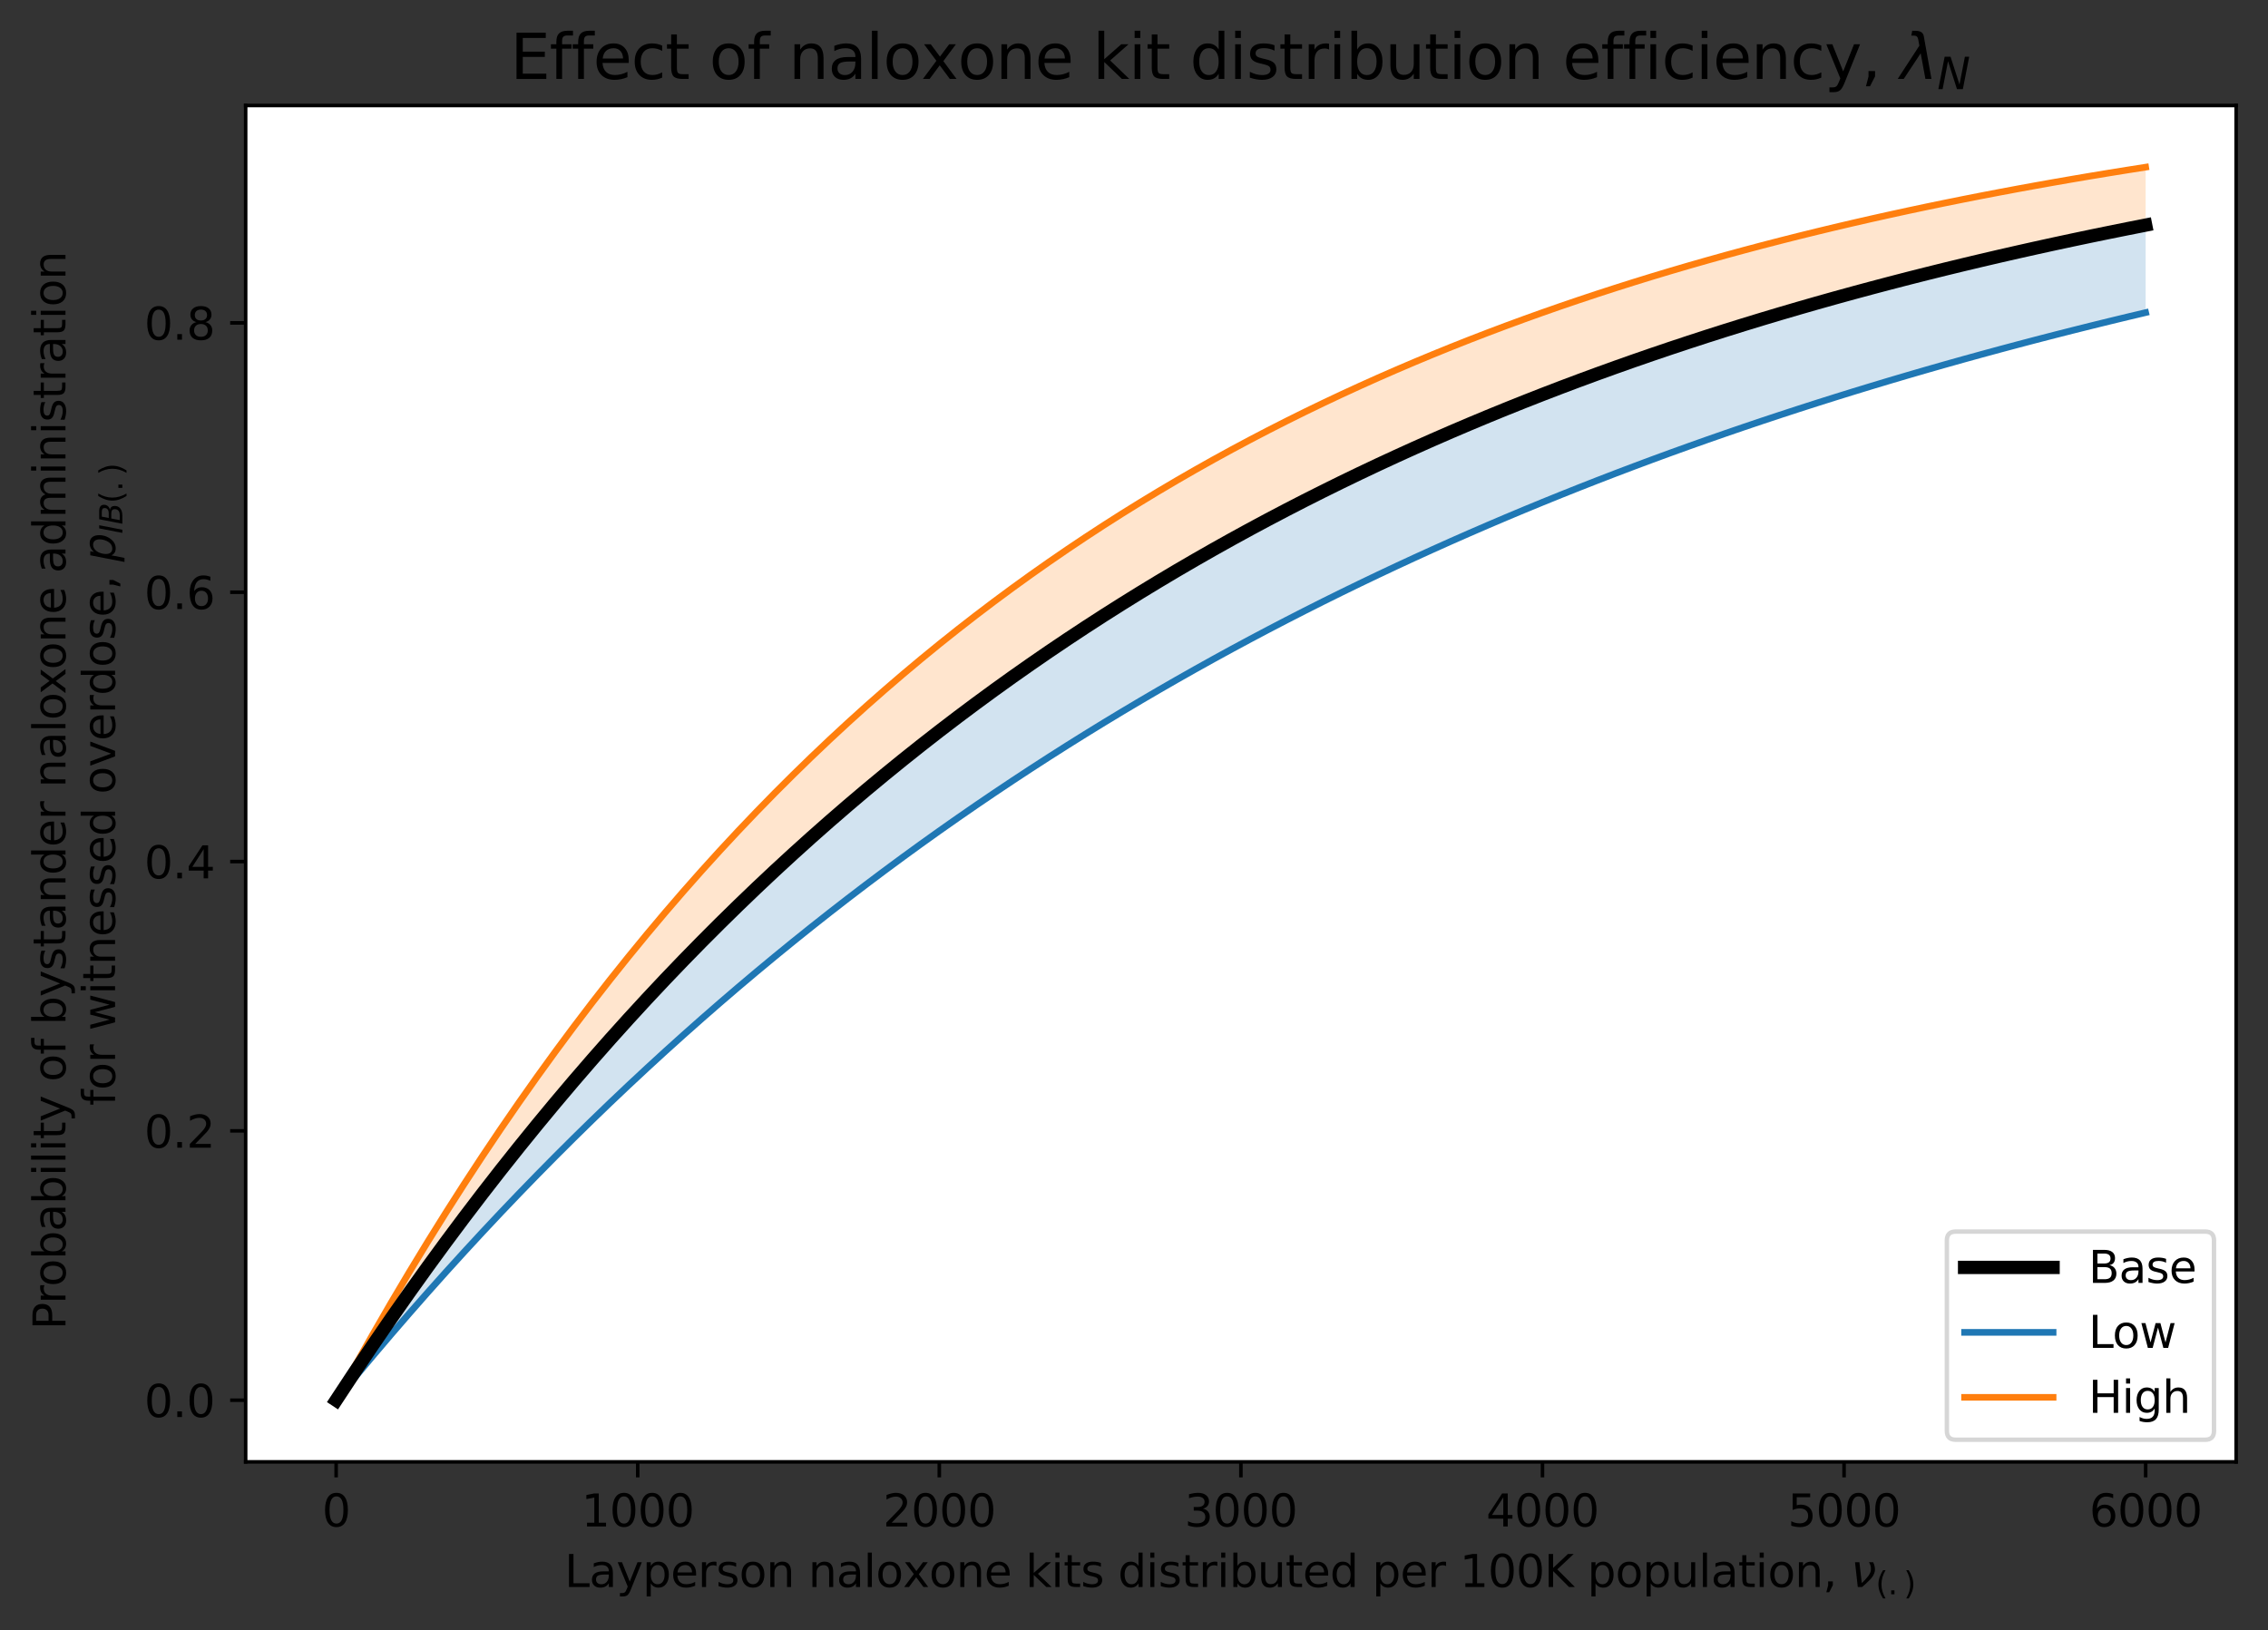 <?xml version="1.0" encoding="utf-8" standalone="no"?>
<!DOCTYPE svg PUBLIC "-//W3C//DTD SVG 1.1//EN"
  "http://www.w3.org/Graphics/SVG/1.1/DTD/svg11.dtd">
<svg height="368.4pt" version="1.1" viewBox="0 0 512.4 368.4" width="512.4pt" xmlns="http://www.w3.org/2000/svg" xmlns:xlink="http://www.w3.org/1999/xlink">
 <rect x="0" y="0" width="512.4" height="368.4" fill="#333333" stroke="none"/>
 <defs>
  <style type="text/css">*{stroke-linecap:butt;stroke-linejoin:round;}</style>
 </defs>
 <g id="figure_1">
  <g id="patch_1">
   <path d="M 0 368.4 
L 512.4 368.4 
L 512.4 0 
L 0 0 
z
" style="fill:none;"/>
  </g>
  <g id="axes_1">
   <g id="patch_2">
    <path d="M 55.501 330.321 
L 505.2 330.321 
L 505.2 23.84 
L 55.501 23.84 
z
" style="fill:#ffffff;"/>
   </g>
   <g id="PolyCollection_1">
    <path clip-path="url(#p925c23ff14)" d="M 75.942 316.39 
L 75.942 316.39 
L 80.072 310.122 
L 84.201 303.984 
L 88.33 297.971 
L 92.46 292.083 
L 96.589 286.315 
L 100.719 280.667 
L 104.848 275.135 
L 108.978 269.717 
L 113.107 264.41 
L 117.237 259.213 
L 121.366 254.123 
L 125.496 249.137 
L 129.625 244.255 
L 133.755 239.473 
L 137.884 234.789 
L 142.013 230.202 
L 146.143 225.709 
L 150.272 221.309 
L 154.402 217 
L 158.531 212.779 
L 162.661 208.645 
L 166.79 204.597 
L 170.92 200.632 
L 175.049 196.748 
L 179.179 192.945 
L 183.308 189.22 
L 187.438 185.571 
L 191.567 181.998 
L 195.696 178.498 
L 199.826 175.071 
L 203.955 171.714 
L 208.085 168.426 
L 212.214 165.206 
L 216.344 162.052 
L 220.473 158.963 
L 224.603 155.938 
L 228.732 152.975 
L 232.862 150.073 
L 236.991 147.231 
L 241.121 144.448 
L 245.25 141.722 
L 249.379 139.052 
L 253.509 136.437 
L 257.638 133.876 
L 261.768 131.367 
L 265.897 128.91 
L 270.027 126.504 
L 274.156 124.148 
L 278.286 121.84 
L 282.415 119.579 
L 286.545 117.365 
L 290.674 115.197 
L 294.803 113.073 
L 298.933 110.994 
L 303.062 108.957 
L 307.192 106.961 
L 311.321 105.007 
L 315.451 103.094 
L 319.58 101.219 
L 323.71 99.384 
L 327.839 97.586 
L 331.969 95.825 
L 336.098 94.1 
L 340.228 92.411 
L 344.357 90.757 
L 348.486 89.137 
L 352.616 87.55 
L 356.745 85.996 
L 360.875 84.474 
L 365.004 82.983 
L 369.134 81.523 
L 373.263 80.093 
L 377.393 78.692 
L 381.522 77.321 
L 385.652 75.977 
L 389.781 74.661 
L 393.911 73.373 
L 398.04 72.111 
L 402.169 70.875 
L 406.299 69.664 
L 410.428 68.478 
L 414.558 67.317 
L 418.687 66.18 
L 422.817 65.066 
L 426.946 63.975 
L 431.076 62.906 
L 435.205 61.86 
L 439.335 60.835 
L 443.464 59.831 
L 447.594 58.848 
L 451.723 57.885 
L 455.852 56.942 
L 459.982 56.018 
L 464.111 55.113 
L 468.241 54.228 
L 472.37 53.36 
L 476.5 52.51 
L 480.629 51.678 
L 484.759 50.862 
L 484.759 70.63 
L 484.759 70.63 
L 480.629 71.613 
L 476.5 72.612 
L 472.37 73.628 
L 468.241 74.661 
L 464.111 75.712 
L 459.982 76.78 
L 455.852 77.866 
L 451.723 78.97 
L 447.594 80.093 
L 443.464 81.234 
L 439.335 82.395 
L 435.205 83.575 
L 431.076 84.776 
L 426.946 85.996 
L 422.817 87.237 
L 418.687 88.498 
L 414.558 89.781 
L 410.428 91.085 
L 406.299 92.411 
L 402.169 93.76 
L 398.04 95.131 
L 393.911 96.525 
L 389.781 97.942 
L 385.652 99.384 
L 381.522 100.849 
L 377.393 102.339 
L 373.263 103.854 
L 369.134 105.395 
L 365.004 106.961 
L 360.875 108.554 
L 356.745 110.174 
L 352.616 111.82 
L 348.486 113.495 
L 344.357 115.197 
L 340.228 116.928 
L 336.098 118.688 
L 331.969 120.478 
L 327.839 122.298 
L 323.71 124.148 
L 319.58 126.029 
L 315.451 127.942 
L 311.321 129.887 
L 307.192 131.865 
L 303.062 133.876 
L 298.933 135.92 
L 294.803 137.999 
L 290.674 140.113 
L 286.545 142.262 
L 282.415 144.448 
L 278.286 146.67 
L 274.156 148.93 
L 270.027 151.227 
L 265.897 153.563 
L 261.768 155.938 
L 257.638 158.353 
L 253.509 160.809 
L 249.379 163.306 
L 245.25 165.844 
L 241.121 168.426 
L 236.991 171.051 
L 232.862 173.72 
L 228.732 176.433 
L 224.603 179.192 
L 220.473 181.998 
L 216.344 184.851 
L 212.214 187.751 
L 208.085 190.7 
L 203.955 193.699 
L 199.826 196.748 
L 195.696 199.849 
L 191.567 203.001 
L 187.438 206.206 
L 183.308 209.465 
L 179.179 212.779 
L 175.049 216.149 
L 170.92 219.575 
L 166.79 223.058 
L 162.661 226.6 
L 158.531 230.202 
L 154.402 233.864 
L 150.272 237.587 
L 146.143 241.373 
L 142.013 245.223 
L 137.884 249.137 
L 133.755 253.117 
L 129.625 257.164 
L 125.496 261.279 
L 121.366 265.463 
L 117.237 269.717 
L 113.107 274.042 
L 108.978 278.44 
L 104.848 282.912 
L 100.719 287.459 
L 96.589 292.083 
L 92.46 296.784 
L 88.33 301.564 
L 84.201 306.424 
L 80.072 311.366 
L 75.942 316.39 
z
" style="fill:#1f77b4;fill-opacity:0.2;"/>
   </g>
   <g id="PolyCollection_2">
    <path clip-path="url(#p925c23ff14)" d="M 75.942 316.39 
L 75.942 316.39 
L 80.072 310.122 
L 84.201 303.984 
L 88.33 297.971 
L 92.46 292.083 
L 96.589 286.315 
L 100.719 280.667 
L 104.848 275.135 
L 108.978 269.717 
L 113.107 264.41 
L 117.237 259.213 
L 121.366 254.123 
L 125.496 249.137 
L 129.625 244.255 
L 133.755 239.473 
L 137.884 234.789 
L 142.013 230.202 
L 146.143 225.709 
L 150.272 221.309 
L 154.402 217 
L 158.531 212.779 
L 162.661 208.645 
L 166.79 204.597 
L 170.92 200.632 
L 175.049 196.748 
L 179.179 192.945 
L 183.308 189.22 
L 187.438 185.571 
L 191.567 181.998 
L 195.696 178.498 
L 199.826 175.071 
L 203.955 171.714 
L 208.085 168.426 
L 212.214 165.206 
L 216.344 162.052 
L 220.473 158.963 
L 224.603 155.938 
L 228.732 152.975 
L 232.862 150.073 
L 236.991 147.231 
L 241.121 144.448 
L 245.25 141.722 
L 249.379 139.052 
L 253.509 136.437 
L 257.638 133.876 
L 261.768 131.367 
L 265.897 128.91 
L 270.027 126.504 
L 274.156 124.148 
L 278.286 121.84 
L 282.415 119.579 
L 286.545 117.365 
L 290.674 115.197 
L 294.803 113.073 
L 298.933 110.994 
L 303.062 108.957 
L 307.192 106.961 
L 311.321 105.007 
L 315.451 103.094 
L 319.58 101.219 
L 323.71 99.384 
L 327.839 97.586 
L 331.969 95.825 
L 336.098 94.1 
L 340.228 92.411 
L 344.357 90.757 
L 348.486 89.137 
L 352.616 87.55 
L 356.745 85.996 
L 360.875 84.474 
L 365.004 82.983 
L 369.134 81.523 
L 373.263 80.093 
L 377.393 78.692 
L 381.522 77.321 
L 385.652 75.977 
L 389.781 74.661 
L 393.911 73.373 
L 398.04 72.111 
L 402.169 70.875 
L 406.299 69.664 
L 410.428 68.478 
L 414.558 67.317 
L 418.687 66.18 
L 422.817 65.066 
L 426.946 63.975 
L 431.076 62.906 
L 435.205 61.86 
L 439.335 60.835 
L 443.464 59.831 
L 447.594 58.848 
L 451.723 57.885 
L 455.852 56.942 
L 459.982 56.018 
L 464.111 55.113 
L 468.241 54.228 
L 472.37 53.36 
L 476.5 52.51 
L 480.629 51.678 
L 484.759 50.862 
L 484.759 37.771 
L 484.759 37.771 
L 480.629 38.42 
L 476.5 39.086 
L 472.37 39.768 
L 468.241 40.468 
L 464.111 41.185 
L 459.982 41.921 
L 455.852 42.675 
L 451.723 43.448 
L 447.594 44.241 
L 443.464 45.054 
L 439.335 45.887 
L 435.205 46.742 
L 431.076 47.618 
L 426.946 48.516 
L 422.817 49.437 
L 418.687 50.381 
L 414.558 51.349 
L 410.428 52.342 
L 406.299 53.36 
L 402.169 54.403 
L 398.04 55.473 
L 393.911 56.57 
L 389.781 57.695 
L 385.652 58.848 
L 381.522 60.03 
L 377.393 61.242 
L 373.263 62.485 
L 369.134 63.759 
L 365.004 65.066 
L 360.875 66.405 
L 356.745 67.779 
L 352.616 69.187 
L 348.486 70.63 
L 344.357 72.111 
L 340.228 73.628 
L 336.098 75.184 
L 331.969 76.78 
L 327.839 78.416 
L 323.71 80.093 
L 319.58 81.812 
L 315.451 83.575 
L 311.321 85.383 
L 307.192 87.237 
L 303.062 89.137 
L 298.933 91.085 
L 294.803 93.083 
L 290.674 95.131 
L 286.545 97.231 
L 282.415 99.384 
L 278.286 101.591 
L 274.156 103.854 
L 270.027 106.175 
L 265.897 108.554 
L 261.768 110.994 
L 257.638 113.495 
L 253.509 116.059 
L 249.379 118.688 
L 245.25 121.384 
L 241.121 124.148 
L 236.991 126.982 
L 232.862 129.887 
L 228.732 132.866 
L 224.603 135.92 
L 220.473 139.052 
L 216.344 142.262 
L 212.214 145.554 
L 208.085 148.93 
L 203.955 152.39 
L 199.826 155.938 
L 195.696 159.576 
L 191.567 163.306 
L 187.438 167.13 
L 183.308 171.051 
L 179.179 175.071 
L 175.049 179.192 
L 170.92 183.418 
L 166.79 187.751 
L 162.661 192.193 
L 158.531 196.748 
L 154.402 201.418 
L 150.272 206.206 
L 146.143 211.115 
L 142.013 216.149 
L 137.884 221.309 
L 133.755 226.6 
L 129.625 232.025 
L 125.496 237.587 
L 121.366 243.29 
L 117.237 249.137 
L 113.107 255.132 
L 108.978 261.279 
L 104.848 267.581 
L 100.719 274.042 
L 96.589 280.667 
L 92.46 287.459 
L 88.33 294.423 
L 84.201 301.564 
L 80.072 308.884 
L 75.942 316.39 
z
" style="fill:#ff7f0e;fill-opacity:0.2;"/>
   </g>
   <g id="matplotlib.axis_1">
    <g id="xtick_1">
     <g id="line2d_1">
      <defs>
       <path d="M 0 0 
L 0 3.5 
" id="m57f229f96b" style="stroke:#000000;stroke-width:0.8;"/>
      </defs>
      <g>
       <use style="stroke:#000000;stroke-width:0.8;" x="75.942" xlink:href="#m57f229f96b" y="330.321"/>
      </g>
     </g>
     <g id="text_1">
      <!-- 0 -->
      <g transform="translate(72.761 344.92)scale(0.1 -0.1)">
       <defs>
        <path d="M 2034 4250 
Q 1547 4250 1301 3770 
Q 1056 3291 1056 2328 
Q 1056 1369 1301 889 
Q 1547 409 2034 409 
Q 2525 409 2770 889 
Q 3016 1369 3016 2328 
Q 3016 3291 2770 3770 
Q 2525 4250 2034 4250 
z
M 2034 4750 
Q 2819 4750 3233 4129 
Q 3647 3509 3647 2328 
Q 3647 1150 3233 529 
Q 2819 -91 2034 -91 
Q 1250 -91 836 529 
Q 422 1150 422 2328 
Q 422 3509 836 4129 
Q 1250 4750 2034 4750 
z
" id="DejaVuSans-30" transform="scale(0.016)"/>
       </defs>
       <use xlink:href="#DejaVuSans-30"/>
      </g>
     </g>
    </g>
    <g id="xtick_2">
     <g id="line2d_2">
      <g>
       <use style="stroke:#000000;stroke-width:0.8;" x="144.078" xlink:href="#m57f229f96b" y="330.321"/>
      </g>
     </g>
     <g id="text_2">
      <!-- 1000 -->
      <g transform="translate(131.353 344.92)scale(0.1 -0.1)">
       <defs>
        <path d="M 794 531 
L 1825 531 
L 1825 4091 
L 703 3866 
L 703 4441 
L 1819 4666 
L 2450 4666 
L 2450 531 
L 3481 531 
L 3481 0 
L 794 0 
L 794 531 
z
" id="DejaVuSans-31" transform="scale(0.016)"/>
       </defs>
       <use xlink:href="#DejaVuSans-31"/>
       <use x="63.623" xlink:href="#DejaVuSans-30"/>
       <use x="127.246" xlink:href="#DejaVuSans-30"/>
       <use x="190.869" xlink:href="#DejaVuSans-30"/>
      </g>
     </g>
    </g>
    <g id="xtick_3">
     <g id="line2d_3">
      <g>
       <use style="stroke:#000000;stroke-width:0.8;" x="212.214" xlink:href="#m57f229f96b" y="330.321"/>
      </g>
     </g>
     <g id="text_3">
      <!-- 2000 -->
      <g transform="translate(199.489 344.92)scale(0.1 -0.1)">
       <defs>
        <path d="M 1228 531 
L 3431 531 
L 3431 0 
L 469 0 
L 469 531 
Q 828 903 1448 1529 
Q 2069 2156 2228 2338 
Q 2531 2678 2651 2914 
Q 2772 3150 2772 3378 
Q 2772 3750 2511 3984 
Q 2250 4219 1831 4219 
Q 1534 4219 1204 4116 
Q 875 4013 500 3803 
L 500 4441 
Q 881 4594 1212 4672 
Q 1544 4750 1819 4750 
Q 2544 4750 2975 4387 
Q 3406 4025 3406 3419 
Q 3406 3131 3298 2873 
Q 3191 2616 2906 2266 
Q 2828 2175 2409 1742 
Q 1991 1309 1228 531 
z
" id="DejaVuSans-32" transform="scale(0.016)"/>
       </defs>
       <use xlink:href="#DejaVuSans-32"/>
       <use x="63.623" xlink:href="#DejaVuSans-30"/>
       <use x="127.246" xlink:href="#DejaVuSans-30"/>
       <use x="190.869" xlink:href="#DejaVuSans-30"/>
      </g>
     </g>
    </g>
    <g id="xtick_4">
     <g id="line2d_4">
      <g>
       <use style="stroke:#000000;stroke-width:0.8;" x="280.35" xlink:href="#m57f229f96b" y="330.321"/>
      </g>
     </g>
     <g id="text_4">
      <!-- 3000 -->
      <g transform="translate(267.625 344.92)scale(0.1 -0.1)">
       <defs>
        <path d="M 2597 2516 
Q 3050 2419 3304 2112 
Q 3559 1806 3559 1356 
Q 3559 666 3084 287 
Q 2609 -91 1734 -91 
Q 1441 -91 1130 -33 
Q 819 25 488 141 
L 488 750 
Q 750 597 1062 519 
Q 1375 441 1716 441 
Q 2309 441 2620 675 
Q 2931 909 2931 1356 
Q 2931 1769 2642 2001 
Q 2353 2234 1838 2234 
L 1294 2234 
L 1294 2753 
L 1863 2753 
Q 2328 2753 2575 2939 
Q 2822 3125 2822 3475 
Q 2822 3834 2567 4026 
Q 2313 4219 1838 4219 
Q 1578 4219 1281 4162 
Q 984 4106 628 3988 
L 628 4550 
Q 988 4650 1302 4700 
Q 1616 4750 1894 4750 
Q 2613 4750 3031 4423 
Q 3450 4097 3450 3541 
Q 3450 3153 3228 2886 
Q 3006 2619 2597 2516 
z
" id="DejaVuSans-33" transform="scale(0.016)"/>
       </defs>
       <use xlink:href="#DejaVuSans-33"/>
       <use x="63.623" xlink:href="#DejaVuSans-30"/>
       <use x="127.246" xlink:href="#DejaVuSans-30"/>
       <use x="190.869" xlink:href="#DejaVuSans-30"/>
      </g>
     </g>
    </g>
    <g id="xtick_5">
     <g id="line2d_5">
      <g>
       <use style="stroke:#000000;stroke-width:0.8;" x="348.486" xlink:href="#m57f229f96b" y="330.321"/>
      </g>
     </g>
     <g id="text_5">
      <!-- 4000 -->
      <g transform="translate(335.761 344.92)scale(0.1 -0.1)">
       <defs>
        <path d="M 2419 4116 
L 825 1625 
L 2419 1625 
L 2419 4116 
z
M 2253 4666 
L 3047 4666 
L 3047 1625 
L 3713 1625 
L 3713 1100 
L 3047 1100 
L 3047 0 
L 2419 0 
L 2419 1100 
L 313 1100 
L 313 1709 
L 2253 4666 
z
" id="DejaVuSans-34" transform="scale(0.016)"/>
       </defs>
       <use xlink:href="#DejaVuSans-34"/>
       <use x="63.623" xlink:href="#DejaVuSans-30"/>
       <use x="127.246" xlink:href="#DejaVuSans-30"/>
       <use x="190.869" xlink:href="#DejaVuSans-30"/>
      </g>
     </g>
    </g>
    <g id="xtick_6">
     <g id="line2d_6">
      <g>
       <use style="stroke:#000000;stroke-width:0.8;" x="416.623" xlink:href="#m57f229f96b" y="330.321"/>
      </g>
     </g>
     <g id="text_6">
      <!-- 5000 -->
      <g transform="translate(403.898 344.92)scale(0.1 -0.1)">
       <defs>
        <path d="M 691 4666 
L 3169 4666 
L 3169 4134 
L 1269 4134 
L 1269 2991 
Q 1406 3038 1543 3061 
Q 1681 3084 1819 3084 
Q 2600 3084 3056 2656 
Q 3513 2228 3513 1497 
Q 3513 744 3044 326 
Q 2575 -91 1722 -91 
Q 1428 -91 1123 -41 
Q 819 9 494 109 
L 494 744 
Q 775 591 1075 516 
Q 1375 441 1709 441 
Q 2250 441 2565 725 
Q 2881 1009 2881 1497 
Q 2881 1984 2565 2268 
Q 2250 2553 1709 2553 
Q 1456 2553 1204 2497 
Q 953 2441 691 2322 
L 691 4666 
z
" id="DejaVuSans-35" transform="scale(0.016)"/>
       </defs>
       <use xlink:href="#DejaVuSans-35"/>
       <use x="63.623" xlink:href="#DejaVuSans-30"/>
       <use x="127.246" xlink:href="#DejaVuSans-30"/>
       <use x="190.869" xlink:href="#DejaVuSans-30"/>
      </g>
     </g>
    </g>
    <g id="xtick_7">
     <g id="line2d_7">
      <g>
       <use style="stroke:#000000;stroke-width:0.8;" x="484.759" xlink:href="#m57f229f96b" y="330.321"/>
      </g>
     </g>
     <g id="text_7">
      <!-- 6000 -->
      <g transform="translate(472.034 344.92)scale(0.1 -0.1)">
       <defs>
        <path d="M 2113 2584 
Q 1688 2584 1439 2293 
Q 1191 2003 1191 1497 
Q 1191 994 1439 701 
Q 1688 409 2113 409 
Q 2538 409 2786 701 
Q 3034 994 3034 1497 
Q 3034 2003 2786 2293 
Q 2538 2584 2113 2584 
z
M 3366 4563 
L 3366 3988 
Q 3128 4100 2886 4159 
Q 2644 4219 2406 4219 
Q 1781 4219 1451 3797 
Q 1122 3375 1075 2522 
Q 1259 2794 1537 2939 
Q 1816 3084 2150 3084 
Q 2853 3084 3261 2657 
Q 3669 2231 3669 1497 
Q 3669 778 3244 343 
Q 2819 -91 2113 -91 
Q 1303 -91 875 529 
Q 447 1150 447 2328 
Q 447 3434 972 4092 
Q 1497 4750 2381 4750 
Q 2619 4750 2861 4703 
Q 3103 4656 3366 4563 
z
" id="DejaVuSans-36" transform="scale(0.016)"/>
       </defs>
       <use xlink:href="#DejaVuSans-36"/>
       <use x="63.623" xlink:href="#DejaVuSans-30"/>
       <use x="127.246" xlink:href="#DejaVuSans-30"/>
       <use x="190.869" xlink:href="#DejaVuSans-30"/>
      </g>
     </g>
    </g>
    <g id="text_8">
     <!-- Layperson naloxone kits distributed per 100K population, $\nu_{(.)}$ -->
     <g transform="translate(127.55 358.6)scale(0.1 -0.1)">
      <defs>
       <path d="M 628 4666 
L 1259 4666 
L 1259 531 
L 3531 531 
L 3531 0 
L 628 0 
L 628 4666 
z
" id="DejaVuSans-4c" transform="scale(0.016)"/>
       <path d="M 2194 1759 
Q 1497 1759 1228 1600 
Q 959 1441 959 1056 
Q 959 750 1161 570 
Q 1363 391 1709 391 
Q 2188 391 2477 730 
Q 2766 1069 2766 1631 
L 2766 1759 
L 2194 1759 
z
M 3341 1997 
L 3341 0 
L 2766 0 
L 2766 531 
Q 2569 213 2275 61 
Q 1981 -91 1556 -91 
Q 1019 -91 701 211 
Q 384 513 384 1019 
Q 384 1609 779 1909 
Q 1175 2209 1959 2209 
L 2766 2209 
L 2766 2266 
Q 2766 2663 2505 2880 
Q 2244 3097 1772 3097 
Q 1472 3097 1187 3025 
Q 903 2953 641 2809 
L 641 3341 
Q 956 3463 1253 3523 
Q 1550 3584 1831 3584 
Q 2591 3584 2966 3190 
Q 3341 2797 3341 1997 
z
" id="DejaVuSans-61" transform="scale(0.016)"/>
       <path d="M 2059 -325 
Q 1816 -950 1584 -1140 
Q 1353 -1331 966 -1331 
L 506 -1331 
L 506 -850 
L 844 -850 
Q 1081 -850 1212 -737 
Q 1344 -625 1503 -206 
L 1606 56 
L 191 3500 
L 800 3500 
L 1894 763 
L 2988 3500 
L 3597 3500 
L 2059 -325 
z
" id="DejaVuSans-79" transform="scale(0.016)"/>
       <path d="M 1159 525 
L 1159 -1331 
L 581 -1331 
L 581 3500 
L 1159 3500 
L 1159 2969 
Q 1341 3281 1617 3432 
Q 1894 3584 2278 3584 
Q 2916 3584 3314 3078 
Q 3713 2572 3713 1747 
Q 3713 922 3314 415 
Q 2916 -91 2278 -91 
Q 1894 -91 1617 61 
Q 1341 213 1159 525 
z
M 3116 1747 
Q 3116 2381 2855 2742 
Q 2594 3103 2138 3103 
Q 1681 3103 1420 2742 
Q 1159 2381 1159 1747 
Q 1159 1113 1420 752 
Q 1681 391 2138 391 
Q 2594 391 2855 752 
Q 3116 1113 3116 1747 
z
" id="DejaVuSans-70" transform="scale(0.016)"/>
       <path d="M 3597 1894 
L 3597 1613 
L 953 1613 
Q 991 1019 1311 708 
Q 1631 397 2203 397 
Q 2534 397 2845 478 
Q 3156 559 3463 722 
L 3463 178 
Q 3153 47 2828 -22 
Q 2503 -91 2169 -91 
Q 1331 -91 842 396 
Q 353 884 353 1716 
Q 353 2575 817 3079 
Q 1281 3584 2069 3584 
Q 2775 3584 3186 3129 
Q 3597 2675 3597 1894 
z
M 3022 2063 
Q 3016 2534 2758 2815 
Q 2500 3097 2075 3097 
Q 1594 3097 1305 2825 
Q 1016 2553 972 2059 
L 3022 2063 
z
" id="DejaVuSans-65" transform="scale(0.016)"/>
       <path d="M 2631 2963 
Q 2534 3019 2420 3045 
Q 2306 3072 2169 3072 
Q 1681 3072 1420 2755 
Q 1159 2438 1159 1844 
L 1159 0 
L 581 0 
L 581 3500 
L 1159 3500 
L 1159 2956 
Q 1341 3275 1631 3429 
Q 1922 3584 2338 3584 
Q 2397 3584 2469 3576 
Q 2541 3569 2628 3553 
L 2631 2963 
z
" id="DejaVuSans-72" transform="scale(0.016)"/>
       <path d="M 2834 3397 
L 2834 2853 
Q 2591 2978 2328 3040 
Q 2066 3103 1784 3103 
Q 1356 3103 1142 2972 
Q 928 2841 928 2578 
Q 928 2378 1081 2264 
Q 1234 2150 1697 2047 
L 1894 2003 
Q 2506 1872 2764 1633 
Q 3022 1394 3022 966 
Q 3022 478 2636 193 
Q 2250 -91 1575 -91 
Q 1294 -91 989 -36 
Q 684 19 347 128 
L 347 722 
Q 666 556 975 473 
Q 1284 391 1588 391 
Q 1994 391 2212 530 
Q 2431 669 2431 922 
Q 2431 1156 2273 1281 
Q 2116 1406 1581 1522 
L 1381 1569 
Q 847 1681 609 1914 
Q 372 2147 372 2553 
Q 372 3047 722 3315 
Q 1072 3584 1716 3584 
Q 2034 3584 2315 3537 
Q 2597 3491 2834 3397 
z
" id="DejaVuSans-73" transform="scale(0.016)"/>
       <path d="M 1959 3097 
Q 1497 3097 1228 2736 
Q 959 2375 959 1747 
Q 959 1119 1226 758 
Q 1494 397 1959 397 
Q 2419 397 2687 759 
Q 2956 1122 2956 1747 
Q 2956 2369 2687 2733 
Q 2419 3097 1959 3097 
z
M 1959 3584 
Q 2709 3584 3137 3096 
Q 3566 2609 3566 1747 
Q 3566 888 3137 398 
Q 2709 -91 1959 -91 
Q 1206 -91 779 398 
Q 353 888 353 1747 
Q 353 2609 779 3096 
Q 1206 3584 1959 3584 
z
" id="DejaVuSans-6f" transform="scale(0.016)"/>
       <path d="M 3513 2113 
L 3513 0 
L 2938 0 
L 2938 2094 
Q 2938 2591 2744 2837 
Q 2550 3084 2163 3084 
Q 1697 3084 1428 2787 
Q 1159 2491 1159 1978 
L 1159 0 
L 581 0 
L 581 3500 
L 1159 3500 
L 1159 2956 
Q 1366 3272 1645 3428 
Q 1925 3584 2291 3584 
Q 2894 3584 3203 3211 
Q 3513 2838 3513 2113 
z
" id="DejaVuSans-6e" transform="scale(0.016)"/>
       <path id="DejaVuSans-20" transform="scale(0.016)"/>
       <path d="M 603 4863 
L 1178 4863 
L 1178 0 
L 603 0 
L 603 4863 
z
" id="DejaVuSans-6c" transform="scale(0.016)"/>
       <path d="M 3513 3500 
L 2247 1797 
L 3578 0 
L 2900 0 
L 1881 1375 
L 863 0 
L 184 0 
L 1544 1831 
L 300 3500 
L 978 3500 
L 1906 2253 
L 2834 3500 
L 3513 3500 
z
" id="DejaVuSans-78" transform="scale(0.016)"/>
       <path d="M 581 4863 
L 1159 4863 
L 1159 1991 
L 2875 3500 
L 3609 3500 
L 1753 1863 
L 3688 0 
L 2938 0 
L 1159 1709 
L 1159 0 
L 581 0 
L 581 4863 
z
" id="DejaVuSans-6b" transform="scale(0.016)"/>
       <path d="M 603 3500 
L 1178 3500 
L 1178 0 
L 603 0 
L 603 3500 
z
M 603 4863 
L 1178 4863 
L 1178 4134 
L 603 4134 
L 603 4863 
z
" id="DejaVuSans-69" transform="scale(0.016)"/>
       <path d="M 1172 4494 
L 1172 3500 
L 2356 3500 
L 2356 3053 
L 1172 3053 
L 1172 1153 
Q 1172 725 1289 603 
Q 1406 481 1766 481 
L 2356 481 
L 2356 0 
L 1766 0 
Q 1100 0 847 248 
Q 594 497 594 1153 
L 594 3053 
L 172 3053 
L 172 3500 
L 594 3500 
L 594 4494 
L 1172 4494 
z
" id="DejaVuSans-74" transform="scale(0.016)"/>
       <path d="M 2906 2969 
L 2906 4863 
L 3481 4863 
L 3481 0 
L 2906 0 
L 2906 525 
Q 2725 213 2448 61 
Q 2172 -91 1784 -91 
Q 1150 -91 751 415 
Q 353 922 353 1747 
Q 353 2572 751 3078 
Q 1150 3584 1784 3584 
Q 2172 3584 2448 3432 
Q 2725 3281 2906 2969 
z
M 947 1747 
Q 947 1113 1208 752 
Q 1469 391 1925 391 
Q 2381 391 2643 752 
Q 2906 1113 2906 1747 
Q 2906 2381 2643 2742 
Q 2381 3103 1925 3103 
Q 1469 3103 1208 2742 
Q 947 2381 947 1747 
z
" id="DejaVuSans-64" transform="scale(0.016)"/>
       <path d="M 3116 1747 
Q 3116 2381 2855 2742 
Q 2594 3103 2138 3103 
Q 1681 3103 1420 2742 
Q 1159 2381 1159 1747 
Q 1159 1113 1420 752 
Q 1681 391 2138 391 
Q 2594 391 2855 752 
Q 3116 1113 3116 1747 
z
M 1159 2969 
Q 1341 3281 1617 3432 
Q 1894 3584 2278 3584 
Q 2916 3584 3314 3078 
Q 3713 2572 3713 1747 
Q 3713 922 3314 415 
Q 2916 -91 2278 -91 
Q 1894 -91 1617 61 
Q 1341 213 1159 525 
L 1159 0 
L 581 0 
L 581 4863 
L 1159 4863 
L 1159 2969 
z
" id="DejaVuSans-62" transform="scale(0.016)"/>
       <path d="M 544 1381 
L 544 3500 
L 1119 3500 
L 1119 1403 
Q 1119 906 1312 657 
Q 1506 409 1894 409 
Q 2359 409 2629 706 
Q 2900 1003 2900 1516 
L 2900 3500 
L 3475 3500 
L 3475 0 
L 2900 0 
L 2900 538 
Q 2691 219 2414 64 
Q 2138 -91 1772 -91 
Q 1169 -91 856 284 
Q 544 659 544 1381 
z
M 1991 3584 
L 1991 3584 
z
" id="DejaVuSans-75" transform="scale(0.016)"/>
       <path d="M 628 4666 
L 1259 4666 
L 1259 2694 
L 3353 4666 
L 4166 4666 
L 1850 2491 
L 4331 0 
L 3500 0 
L 1259 2247 
L 1259 0 
L 628 0 
L 628 4666 
z
" id="DejaVuSans-4b" transform="scale(0.016)"/>
       <path d="M 750 794 
L 1409 794 
L 1409 256 
L 897 -744 
L 494 -744 
L 750 256 
L 750 794 
z
" id="DejaVuSans-2c" transform="scale(0.016)"/>
       <path d="M 959 0 
L 572 3500 
L 1191 3500 
L 1522 563 
Q 1972 950 2391 1488 
Q 2706 1891 2788 2241 
Q 2825 2406 2809 2719 
Q 2794 3091 2544 3500 
L 3125 3500 
L 3125 3500 
Q 3288 3222 3353 2834 
Q 3416 2478 3369 2234 
Q 3250 1622 2719 1075 
Q 2025 363 1572 0 
L 959 0 
z
" id="DejaVuSans-Oblique-3bd" transform="scale(0.016)"/>
       <path d="M 1984 4856 
Q 1566 4138 1362 3434 
Q 1159 2731 1159 2009 
Q 1159 1288 1364 580 
Q 1569 -128 1984 -844 
L 1484 -844 
Q 1016 -109 783 600 
Q 550 1309 550 2009 
Q 550 2706 781 3412 
Q 1013 4119 1484 4856 
L 1984 4856 
z
" id="DejaVuSans-28" transform="scale(0.016)"/>
       <path d="M 684 794 
L 1344 794 
L 1344 0 
L 684 0 
L 684 794 
z
" id="DejaVuSans-2e" transform="scale(0.016)"/>
       <path d="M 513 4856 
L 1013 4856 
Q 1481 4119 1714 3412 
Q 1947 2706 1947 2009 
Q 1947 1309 1714 600 
Q 1481 -109 1013 -844 
L 513 -844 
Q 928 -128 1133 580 
Q 1338 1288 1338 2009 
Q 1338 2731 1133 3434 
Q 928 4138 513 4856 
z
" id="DejaVuSans-29" transform="scale(0.016)"/>
      </defs>
      <use transform="translate(0 0.016)" xlink:href="#DejaVuSans-4c"/>
      <use transform="translate(55.713 0.016)" xlink:href="#DejaVuSans-61"/>
      <use transform="translate(116.992 0.016)" xlink:href="#DejaVuSans-79"/>
      <use transform="translate(176.172 0.016)" xlink:href="#DejaVuSans-70"/>
      <use transform="translate(239.648 0.016)" xlink:href="#DejaVuSans-65"/>
      <use transform="translate(301.172 0.016)" xlink:href="#DejaVuSans-72"/>
      <use transform="translate(342.285 0.016)" xlink:href="#DejaVuSans-73"/>
      <use transform="translate(394.385 0.016)" xlink:href="#DejaVuSans-6f"/>
      <use transform="translate(455.566 0.016)" xlink:href="#DejaVuSans-6e"/>
      <use transform="translate(518.945 0.016)" xlink:href="#DejaVuSans-20"/>
      <use transform="translate(550.732 0.016)" xlink:href="#DejaVuSans-6e"/>
      <use transform="translate(614.111 0.016)" xlink:href="#DejaVuSans-61"/>
      <use transform="translate(675.391 0.016)" xlink:href="#DejaVuSans-6c"/>
      <use transform="translate(703.174 0.016)" xlink:href="#DejaVuSans-6f"/>
      <use transform="translate(764.355 0.016)" xlink:href="#DejaVuSans-78"/>
      <use transform="translate(823.535 0.016)" xlink:href="#DejaVuSans-6f"/>
      <use transform="translate(884.717 0.016)" xlink:href="#DejaVuSans-6e"/>
      <use transform="translate(948.096 0.016)" xlink:href="#DejaVuSans-65"/>
      <use transform="translate(1009.619 0.016)" xlink:href="#DejaVuSans-20"/>
      <use transform="translate(1041.406 0.016)" xlink:href="#DejaVuSans-6b"/>
      <use transform="translate(1099.316 0.016)" xlink:href="#DejaVuSans-69"/>
      <use transform="translate(1127.1 0.016)" xlink:href="#DejaVuSans-74"/>
      <use transform="translate(1166.309 0.016)" xlink:href="#DejaVuSans-73"/>
      <use transform="translate(1218.408 0.016)" xlink:href="#DejaVuSans-20"/>
      <use transform="translate(1250.195 0.016)" xlink:href="#DejaVuSans-64"/>
      <use transform="translate(1313.672 0.016)" xlink:href="#DejaVuSans-69"/>
      <use transform="translate(1341.455 0.016)" xlink:href="#DejaVuSans-73"/>
      <use transform="translate(1393.555 0.016)" xlink:href="#DejaVuSans-74"/>
      <use transform="translate(1432.764 0.016)" xlink:href="#DejaVuSans-72"/>
      <use transform="translate(1473.877 0.016)" xlink:href="#DejaVuSans-69"/>
      <use transform="translate(1501.66 0.016)" xlink:href="#DejaVuSans-62"/>
      <use transform="translate(1565.137 0.016)" xlink:href="#DejaVuSans-75"/>
      <use transform="translate(1628.516 0.016)" xlink:href="#DejaVuSans-74"/>
      <use transform="translate(1667.725 0.016)" xlink:href="#DejaVuSans-65"/>
      <use transform="translate(1729.248 0.016)" xlink:href="#DejaVuSans-64"/>
      <use transform="translate(1792.725 0.016)" xlink:href="#DejaVuSans-20"/>
      <use transform="translate(1824.512 0.016)" xlink:href="#DejaVuSans-70"/>
      <use transform="translate(1887.988 0.016)" xlink:href="#DejaVuSans-65"/>
      <use transform="translate(1949.512 0.016)" xlink:href="#DejaVuSans-72"/>
      <use transform="translate(1990.625 0.016)" xlink:href="#DejaVuSans-20"/>
      <use transform="translate(2022.412 0.016)" xlink:href="#DejaVuSans-31"/>
      <use transform="translate(2086.035 0.016)" xlink:href="#DejaVuSans-30"/>
      <use transform="translate(2149.658 0.016)" xlink:href="#DejaVuSans-30"/>
      <use transform="translate(2213.281 0.016)" xlink:href="#DejaVuSans-4b"/>
      <use transform="translate(2278.857 0.016)" xlink:href="#DejaVuSans-20"/>
      <use transform="translate(2310.645 0.016)" xlink:href="#DejaVuSans-70"/>
      <use transform="translate(2374.121 0.016)" xlink:href="#DejaVuSans-6f"/>
      <use transform="translate(2435.303 0.016)" xlink:href="#DejaVuSans-70"/>
      <use transform="translate(2498.779 0.016)" xlink:href="#DejaVuSans-75"/>
      <use transform="translate(2562.158 0.016)" xlink:href="#DejaVuSans-6c"/>
      <use transform="translate(2589.941 0.016)" xlink:href="#DejaVuSans-61"/>
      <use transform="translate(2651.221 0.016)" xlink:href="#DejaVuSans-74"/>
      <use transform="translate(2690.43 0.016)" xlink:href="#DejaVuSans-69"/>
      <use transform="translate(2718.213 0.016)" xlink:href="#DejaVuSans-6f"/>
      <use transform="translate(2779.395 0.016)" xlink:href="#DejaVuSans-6e"/>
      <use transform="translate(2842.773 0.016)" xlink:href="#DejaVuSans-2c"/>
      <use transform="translate(2874.561 0.016)" xlink:href="#DejaVuSans-20"/>
      <use transform="translate(2906.348 0.016)" xlink:href="#DejaVuSans-Oblique-3bd"/>
      <use transform="translate(2962.207 -16.391)scale(0.7)" xlink:href="#DejaVuSans-28"/>
      <use transform="translate(2989.517 -16.391)scale(0.7)" xlink:href="#DejaVuSans-2e"/>
      <use transform="translate(3025.405 -16.391)scale(0.7)" xlink:href="#DejaVuSans-29"/>
     </g>
    </g>
   </g>
   <g id="matplotlib.axis_2">
    <g id="ytick_1">
     <g id="line2d_8">
      <defs>
       <path d="M 0 0 
L -3.5 0 
" id="m4360618a15" style="stroke:#000000;stroke-width:0.8;"/>
      </defs>
      <g>
       <use style="stroke:#000000;stroke-width:0.8;" x="55.501" xlink:href="#m4360618a15" y="316.39"/>
      </g>
     </g>
     <g id="text_9">
      <!-- 0.0 -->
      <g transform="translate(32.598 320.19)scale(0.1 -0.1)">
       <use xlink:href="#DejaVuSans-30"/>
       <use x="63.623" xlink:href="#DejaVuSans-2e"/>
       <use x="95.41" xlink:href="#DejaVuSans-30"/>
      </g>
     </g>
    </g>
    <g id="ytick_2">
     <g id="line2d_9">
      <g>
       <use style="stroke:#000000;stroke-width:0.8;" x="55.501" xlink:href="#m4360618a15" y="255.533"/>
      </g>
     </g>
     <g id="text_10">
      <!-- 0.2 -->
      <g transform="translate(32.598 259.332)scale(0.1 -0.1)">
       <use xlink:href="#DejaVuSans-30"/>
       <use x="63.623" xlink:href="#DejaVuSans-2e"/>
       <use x="95.41" xlink:href="#DejaVuSans-32"/>
      </g>
     </g>
    </g>
    <g id="ytick_3">
     <g id="line2d_10">
      <g>
       <use style="stroke:#000000;stroke-width:0.8;" x="55.501" xlink:href="#m4360618a15" y="194.675"/>
      </g>
     </g>
     <g id="text_11">
      <!-- 0.4 -->
      <g transform="translate(32.598 198.474)scale(0.1 -0.1)">
       <use xlink:href="#DejaVuSans-30"/>
       <use x="63.623" xlink:href="#DejaVuSans-2e"/>
       <use x="95.41" xlink:href="#DejaVuSans-34"/>
      </g>
     </g>
    </g>
    <g id="ytick_4">
     <g id="line2d_11">
      <g>
       <use style="stroke:#000000;stroke-width:0.8;" x="55.501" xlink:href="#m4360618a15" y="133.817"/>
      </g>
     </g>
     <g id="text_12">
      <!-- 0.6 -->
      <g transform="translate(32.598 137.617)scale(0.1 -0.1)">
       <use xlink:href="#DejaVuSans-30"/>
       <use x="63.623" xlink:href="#DejaVuSans-2e"/>
       <use x="95.41" xlink:href="#DejaVuSans-36"/>
      </g>
     </g>
    </g>
    <g id="ytick_5">
     <g id="line2d_12">
      <g>
       <use style="stroke:#000000;stroke-width:0.8;" x="55.501" xlink:href="#m4360618a15" y="72.96"/>
      </g>
     </g>
     <g id="text_13">
      <!-- 0.8 -->
      <g transform="translate(32.598 76.759)scale(0.1 -0.1)">
       <defs>
        <path d="M 2034 2216 
Q 1584 2216 1326 1975 
Q 1069 1734 1069 1313 
Q 1069 891 1326 650 
Q 1584 409 2034 409 
Q 2484 409 2743 651 
Q 3003 894 3003 1313 
Q 3003 1734 2745 1975 
Q 2488 2216 2034 2216 
z
M 1403 2484 
Q 997 2584 770 2862 
Q 544 3141 544 3541 
Q 544 4100 942 4425 
Q 1341 4750 2034 4750 
Q 2731 4750 3128 4425 
Q 3525 4100 3525 3541 
Q 3525 3141 3298 2862 
Q 3072 2584 2669 2484 
Q 3125 2378 3379 2068 
Q 3634 1759 3634 1313 
Q 3634 634 3220 271 
Q 2806 -91 2034 -91 
Q 1263 -91 848 271 
Q 434 634 434 1313 
Q 434 1759 690 2068 
Q 947 2378 1403 2484 
z
M 1172 3481 
Q 1172 3119 1398 2916 
Q 1625 2713 2034 2713 
Q 2441 2713 2670 2916 
Q 2900 3119 2900 3481 
Q 2900 3844 2670 4047 
Q 2441 4250 2034 4250 
Q 1625 4250 1398 4047 
Q 1172 3844 1172 3481 
z
" id="DejaVuSans-38" transform="scale(0.016)"/>
       </defs>
       <use xlink:href="#DejaVuSans-30"/>
       <use x="63.623" xlink:href="#DejaVuSans-2e"/>
       <use x="95.41" xlink:href="#DejaVuSans-38"/>
      </g>
     </g>
    </g>
    <g id="text_14">
     <!-- Probability of bystander naloxone administration  -->
     <g transform="translate(14.798 300.462)rotate(-90)scale(0.1 -0.1)">
      <defs>
       <path d="M 1259 4147 
L 1259 2394 
L 2053 2394 
Q 2494 2394 2734 2622 
Q 2975 2850 2975 3272 
Q 2975 3691 2734 3919 
Q 2494 4147 2053 4147 
L 1259 4147 
z
M 628 4666 
L 2053 4666 
Q 2838 4666 3239 4311 
Q 3641 3956 3641 3272 
Q 3641 2581 3239 2228 
Q 2838 1875 2053 1875 
L 1259 1875 
L 1259 0 
L 628 0 
L 628 4666 
z
" id="DejaVuSans-50" transform="scale(0.016)"/>
       <path d="M 2375 4863 
L 2375 4384 
L 1825 4384 
Q 1516 4384 1395 4259 
Q 1275 4134 1275 3809 
L 1275 3500 
L 2222 3500 
L 2222 3053 
L 1275 3053 
L 1275 0 
L 697 0 
L 697 3053 
L 147 3053 
L 147 3500 
L 697 3500 
L 697 3744 
Q 697 4328 969 4595 
Q 1241 4863 1831 4863 
L 2375 4863 
z
" id="DejaVuSans-66" transform="scale(0.016)"/>
       <path d="M 3328 2828 
Q 3544 3216 3844 3400 
Q 4144 3584 4550 3584 
Q 5097 3584 5394 3201 
Q 5691 2819 5691 2113 
L 5691 0 
L 5113 0 
L 5113 2094 
Q 5113 2597 4934 2840 
Q 4756 3084 4391 3084 
Q 3944 3084 3684 2787 
Q 3425 2491 3425 1978 
L 3425 0 
L 2847 0 
L 2847 2094 
Q 2847 2600 2669 2842 
Q 2491 3084 2119 3084 
Q 1678 3084 1418 2786 
Q 1159 2488 1159 1978 
L 1159 0 
L 581 0 
L 581 3500 
L 1159 3500 
L 1159 2956 
Q 1356 3278 1631 3431 
Q 1906 3584 2284 3584 
Q 2666 3584 2933 3390 
Q 3200 3197 3328 2828 
z
" id="DejaVuSans-6d" transform="scale(0.016)"/>
      </defs>
      <use xlink:href="#DejaVuSans-50"/>
      <use x="58.553" xlink:href="#DejaVuSans-72"/>
      <use x="97.416" xlink:href="#DejaVuSans-6f"/>
      <use x="158.598" xlink:href="#DejaVuSans-62"/>
      <use x="222.074" xlink:href="#DejaVuSans-61"/>
      <use x="283.354" xlink:href="#DejaVuSans-62"/>
      <use x="346.83" xlink:href="#DejaVuSans-69"/>
      <use x="374.613" xlink:href="#DejaVuSans-6c"/>
      <use x="402.396" xlink:href="#DejaVuSans-69"/>
      <use x="430.18" xlink:href="#DejaVuSans-74"/>
      <use x="469.389" xlink:href="#DejaVuSans-79"/>
      <use x="528.568" xlink:href="#DejaVuSans-20"/>
      <use x="560.355" xlink:href="#DejaVuSans-6f"/>
      <use x="621.537" xlink:href="#DejaVuSans-66"/>
      <use x="656.742" xlink:href="#DejaVuSans-20"/>
      <use x="688.529" xlink:href="#DejaVuSans-62"/>
      <use x="752.006" xlink:href="#DejaVuSans-79"/>
      <use x="811.186" xlink:href="#DejaVuSans-73"/>
      <use x="863.285" xlink:href="#DejaVuSans-74"/>
      <use x="902.494" xlink:href="#DejaVuSans-61"/>
      <use x="963.773" xlink:href="#DejaVuSans-6e"/>
      <use x="1027.152" xlink:href="#DejaVuSans-64"/>
      <use x="1090.629" xlink:href="#DejaVuSans-65"/>
      <use x="1152.152" xlink:href="#DejaVuSans-72"/>
      <use x="1193.266" xlink:href="#DejaVuSans-20"/>
      <use x="1225.053" xlink:href="#DejaVuSans-6e"/>
      <use x="1288.432" xlink:href="#DejaVuSans-61"/>
      <use x="1349.711" xlink:href="#DejaVuSans-6c"/>
      <use x="1377.494" xlink:href="#DejaVuSans-6f"/>
      <use x="1435.551" xlink:href="#DejaVuSans-78"/>
      <use x="1491.605" xlink:href="#DejaVuSans-6f"/>
      <use x="1552.787" xlink:href="#DejaVuSans-6e"/>
      <use x="1616.166" xlink:href="#DejaVuSans-65"/>
      <use x="1677.689" xlink:href="#DejaVuSans-20"/>
      <use x="1709.477" xlink:href="#DejaVuSans-61"/>
      <use x="1770.756" xlink:href="#DejaVuSans-64"/>
      <use x="1834.232" xlink:href="#DejaVuSans-6d"/>
      <use x="1931.645" xlink:href="#DejaVuSans-69"/>
      <use x="1959.428" xlink:href="#DejaVuSans-6e"/>
      <use x="2022.807" xlink:href="#DejaVuSans-69"/>
      <use x="2050.59" xlink:href="#DejaVuSans-73"/>
      <use x="2102.689" xlink:href="#DejaVuSans-74"/>
      <use x="2141.898" xlink:href="#DejaVuSans-72"/>
      <use x="2183.012" xlink:href="#DejaVuSans-61"/>
      <use x="2244.291" xlink:href="#DejaVuSans-74"/>
      <use x="2283.5" xlink:href="#DejaVuSans-69"/>
      <use x="2311.283" xlink:href="#DejaVuSans-6f"/>
      <use x="2372.465" xlink:href="#DejaVuSans-6e"/>
      <use x="2435.844" xlink:href="#DejaVuSans-20"/>
     </g>
     <!-- for witnessed overdose, $p_{IB(.)}$ -->
     <g transform="translate(25.998 249.831)rotate(-90)scale(0.1 -0.1)">
      <defs>
       <path d="M 269 3500 
L 844 3500 
L 1563 769 
L 2278 3500 
L 2956 3500 
L 3675 769 
L 4391 3500 
L 4966 3500 
L 4050 0 
L 3372 0 
L 2619 2869 
L 1863 0 
L 1184 0 
L 269 3500 
z
" id="DejaVuSans-77" transform="scale(0.016)"/>
       <path d="M 191 3500 
L 800 3500 
L 1894 563 
L 2988 3500 
L 3597 3500 
L 2284 0 
L 1503 0 
L 191 3500 
z
" id="DejaVuSans-76" transform="scale(0.016)"/>
       <path d="M 3175 2156 
Q 3175 2616 2975 2859 
Q 2775 3103 2400 3103 
Q 2144 3103 1911 2972 
Q 1678 2841 1497 2591 
Q 1319 2344 1212 1994 
Q 1106 1644 1106 1300 
Q 1106 863 1306 627 
Q 1506 391 1875 391 
Q 2147 391 2380 519 
Q 2613 647 2778 891 
Q 2956 1147 3065 1494 
Q 3175 1841 3175 2156 
z
M 1394 2969 
Q 1625 3272 1939 3428 
Q 2253 3584 2638 3584 
Q 3175 3584 3472 3232 
Q 3769 2881 3769 2247 
Q 3769 1728 3584 1258 
Q 3400 788 3053 416 
Q 2822 169 2531 39 
Q 2241 -91 1919 -91 
Q 1547 -91 1294 64 
Q 1041 219 916 525 
L 556 -1331 
L -19 -1331 
L 922 3500 
L 1497 3500 
L 1394 2969 
z
" id="DejaVuSans-Oblique-70" transform="scale(0.016)"/>
       <path d="M 1081 4666 
L 1716 4666 
L 806 0 
L 172 0 
L 1081 4666 
z
" id="DejaVuSans-Oblique-49" transform="scale(0.016)"/>
       <path d="M 1081 4666 
L 2694 4666 
Q 3350 4666 3675 4422 
Q 4000 4178 4000 3688 
Q 4000 3238 3720 2911 
Q 3441 2584 2988 2516 
Q 3375 2428 3569 2181 
Q 3763 1934 3763 1522 
Q 3763 819 3242 409 
Q 2722 0 1819 0 
L 172 0 
L 1081 4666 
z
M 1234 2228 
L 903 519 
L 1919 519 
Q 2491 519 2800 781 
Q 3109 1044 3109 1522 
Q 3109 1891 2904 2059 
Q 2700 2228 2247 2228 
L 1234 2228 
z
M 1606 4147 
L 1331 2741 
L 2272 2741 
Q 2775 2741 3058 2959 
Q 3341 3178 3341 3566 
Q 3341 3869 3150 4008 
Q 2959 4147 2541 4147 
L 1606 4147 
z
" id="DejaVuSans-Oblique-42" transform="scale(0.016)"/>
      </defs>
      <use transform="translate(0 0.016)" xlink:href="#DejaVuSans-66"/>
      <use transform="translate(35.205 0.016)" xlink:href="#DejaVuSans-6f"/>
      <use transform="translate(96.387 0.016)" xlink:href="#DejaVuSans-72"/>
      <use transform="translate(137.5 0.016)" xlink:href="#DejaVuSans-20"/>
      <use transform="translate(169.287 0.016)" xlink:href="#DejaVuSans-77"/>
      <use transform="translate(251.074 0.016)" xlink:href="#DejaVuSans-69"/>
      <use transform="translate(278.857 0.016)" xlink:href="#DejaVuSans-74"/>
      <use transform="translate(318.066 0.016)" xlink:href="#DejaVuSans-6e"/>
      <use transform="translate(381.445 0.016)" xlink:href="#DejaVuSans-65"/>
      <use transform="translate(442.969 0.016)" xlink:href="#DejaVuSans-73"/>
      <use transform="translate(495.068 0.016)" xlink:href="#DejaVuSans-73"/>
      <use transform="translate(547.168 0.016)" xlink:href="#DejaVuSans-65"/>
      <use transform="translate(608.691 0.016)" xlink:href="#DejaVuSans-64"/>
      <use transform="translate(672.168 0.016)" xlink:href="#DejaVuSans-20"/>
      <use transform="translate(703.955 0.016)" xlink:href="#DejaVuSans-6f"/>
      <use transform="translate(765.137 0.016)" xlink:href="#DejaVuSans-76"/>
      <use transform="translate(824.316 0.016)" xlink:href="#DejaVuSans-65"/>
      <use transform="translate(885.84 0.016)" xlink:href="#DejaVuSans-72"/>
      <use transform="translate(926.953 0.016)" xlink:href="#DejaVuSans-64"/>
      <use transform="translate(990.43 0.016)" xlink:href="#DejaVuSans-6f"/>
      <use transform="translate(1051.611 0.016)" xlink:href="#DejaVuSans-73"/>
      <use transform="translate(1103.711 0.016)" xlink:href="#DejaVuSans-65"/>
      <use transform="translate(1165.234 0.016)" xlink:href="#DejaVuSans-2c"/>
      <use transform="translate(1197.021 0.016)" xlink:href="#DejaVuSans-20"/>
      <use transform="translate(1228.809 0.016)" xlink:href="#DejaVuSans-Oblique-70"/>
      <use transform="translate(1292.285 -16.391)scale(0.7)" xlink:href="#DejaVuSans-Oblique-49"/>
      <use transform="translate(1312.93 -16.391)scale(0.7)" xlink:href="#DejaVuSans-Oblique-42"/>
      <use transform="translate(1360.952 -16.391)scale(0.7)" xlink:href="#DejaVuSans-28"/>
      <use transform="translate(1388.262 -16.391)scale(0.7)" xlink:href="#DejaVuSans-2e"/>
      <use transform="translate(1424.15 -16.391)scale(0.7)" xlink:href="#DejaVuSans-29"/>
     </g>
    </g>
   </g>
   <g id="line2d_13">
    <path clip-path="url(#p925c23ff14)" d="M 75.942 316.39 
L 80.072 311.366 
L 84.201 306.424 
L 88.33 301.564 
L 92.46 296.784 
L 96.589 292.083 
L 100.719 287.459 
L 104.848 282.912 
L 108.978 278.44 
L 113.107 274.042 
L 117.237 269.717 
L 121.366 265.463 
L 125.496 261.279 
L 129.625 257.164 
L 133.755 253.117 
L 137.884 249.137 
L 142.013 245.223 
L 146.143 241.373 
L 150.272 237.587 
L 154.402 233.864 
L 158.531 230.202 
L 162.661 226.6 
L 166.79 223.058 
L 170.92 219.575 
L 175.049 216.149 
L 179.179 212.779 
L 183.308 209.465 
L 187.438 206.206 
L 191.567 203.001 
L 195.696 199.849 
L 199.826 196.748 
L 203.955 193.699 
L 208.085 190.7 
L 212.214 187.751 
L 216.344 184.851 
L 220.473 181.998 
L 224.603 179.192 
L 228.732 176.433 
L 232.862 173.72 
L 236.991 171.051 
L 241.121 168.426 
L 245.25 165.844 
L 249.379 163.306 
L 253.509 160.809 
L 257.638 158.353 
L 261.768 155.938 
L 265.897 153.563 
L 270.027 151.227 
L 274.156 148.93 
L 278.286 146.67 
L 282.415 144.448 
L 286.545 142.262 
L 290.674 140.113 
L 294.803 137.999 
L 298.933 135.92 
L 303.062 133.876 
L 307.192 131.865 
L 311.321 129.887 
L 315.451 127.942 
L 319.58 126.029 
L 323.71 124.148 
L 327.839 122.298 
L 331.969 120.478 
L 336.098 118.688 
L 340.228 116.928 
L 344.357 115.197 
L 348.486 113.495 
L 352.616 111.82 
L 356.745 110.174 
L 360.875 108.554 
L 365.004 106.961 
L 369.134 105.395 
L 373.263 103.854 
L 377.393 102.339 
L 381.522 100.849 
L 385.652 99.384 
L 389.781 97.942 
L 393.911 96.525 
L 398.04 95.131 
L 402.169 93.76 
L 406.299 92.411 
L 410.428 91.085 
L 414.558 89.781 
L 418.687 88.498 
L 422.817 87.237 
L 426.946 85.996 
L 431.076 84.776 
L 435.205 83.575 
L 439.335 82.395 
L 443.464 81.234 
L 447.594 80.093 
L 451.723 78.97 
L 455.852 77.866 
L 459.982 76.78 
L 464.111 75.712 
L 468.241 74.661 
L 472.37 73.628 
L 476.5 72.612 
L 480.629 71.613 
L 484.759 70.63 
" style="fill:none;stroke:#1f77b4;stroke-linecap:square;stroke-width:1.5;"/>
   </g>
   <g id="line2d_14">
    <path clip-path="url(#p925c23ff14)" d="M 75.942 316.39 
L 80.072 308.884 
L 84.201 301.564 
L 88.33 294.423 
L 92.46 287.459 
L 96.589 280.667 
L 100.719 274.042 
L 104.848 267.581 
L 108.978 261.279 
L 113.107 255.132 
L 117.237 249.137 
L 121.366 243.29 
L 125.496 237.587 
L 129.625 232.025 
L 133.755 226.6 
L 137.884 221.309 
L 142.013 216.149 
L 146.143 211.115 
L 150.272 206.206 
L 154.402 201.418 
L 158.531 196.748 
L 162.661 192.193 
L 166.79 187.751 
L 170.92 183.418 
L 175.049 179.192 
L 179.179 175.071 
L 183.308 171.051 
L 187.438 167.13 
L 191.567 163.306 
L 195.696 159.576 
L 199.826 155.938 
L 203.955 152.39 
L 208.085 148.93 
L 212.214 145.554 
L 216.344 142.262 
L 220.473 139.052 
L 224.603 135.92 
L 228.732 132.866 
L 232.862 129.887 
L 236.991 126.982 
L 241.121 124.148 
L 245.25 121.384 
L 249.379 118.688 
L 253.509 116.059 
L 257.638 113.495 
L 261.768 110.994 
L 265.897 108.554 
L 270.027 106.175 
L 274.156 103.854 
L 278.286 101.591 
L 282.415 99.384 
L 286.545 97.231 
L 290.674 95.131 
L 294.803 93.083 
L 298.933 91.085 
L 303.062 89.137 
L 307.192 87.237 
L 311.321 85.383 
L 315.451 83.575 
L 319.58 81.812 
L 323.71 80.093 
L 327.839 78.416 
L 331.969 76.78 
L 336.098 75.184 
L 340.228 73.628 
L 344.357 72.111 
L 348.486 70.63 
L 352.616 69.187 
L 356.745 67.779 
L 360.875 66.405 
L 365.004 65.066 
L 369.134 63.759 
L 373.263 62.485 
L 377.393 61.242 
L 381.522 60.03 
L 385.652 58.848 
L 389.781 57.695 
L 393.911 56.57 
L 398.04 55.473 
L 402.169 54.403 
L 406.299 53.36 
L 410.428 52.342 
L 414.558 51.349 
L 418.687 50.381 
L 422.817 49.437 
L 426.946 48.516 
L 431.076 47.618 
L 435.205 46.742 
L 439.335 45.887 
L 443.464 45.054 
L 447.594 44.241 
L 451.723 43.448 
L 455.852 42.675 
L 459.982 41.921 
L 464.111 41.185 
L 468.241 40.468 
L 472.37 39.768 
L 476.5 39.086 
L 480.629 38.42 
L 484.759 37.771 
" style="fill:none;stroke:#ff7f0e;stroke-linecap:square;stroke-width:1.5;"/>
   </g>
   <g id="patch_3">
    <path d="M 55.501 330.321 
L 55.501 23.84 
" style="fill:none;stroke:#000000;stroke-linecap:square;stroke-linejoin:miter;stroke-width:0.8;"/>
   </g>
   <g id="patch_4">
    <path d="M 505.2 330.321 
L 505.2 23.84 
" style="fill:none;stroke:#000000;stroke-linecap:square;stroke-linejoin:miter;stroke-width:0.8;"/>
   </g>
   <g id="patch_5">
    <path d="M 55.501 330.321 
L 505.2 330.321 
" style="fill:none;stroke:#000000;stroke-linecap:square;stroke-linejoin:miter;stroke-width:0.8;"/>
   </g>
   <g id="patch_6">
    <path d="M 55.501 23.84 
L 505.2 23.84 
" style="fill:none;stroke:#000000;stroke-linecap:square;stroke-linejoin:miter;stroke-width:0.8;"/>
   </g>
   <g id="text_15">
    <!-- Effect of naloxone kit distribution efficiency, $\lambda_N$ -->
    <g transform="translate(115.29 17.84)scale(0.14 -0.14)">
     <defs>
      <path d="M 628 4666 
L 3578 4666 
L 3578 4134 
L 1259 4134 
L 1259 2753 
L 3481 2753 
L 3481 2222 
L 1259 2222 
L 1259 531 
L 3634 531 
L 3634 0 
L 628 0 
L 628 4666 
z
" id="DejaVuSans-45" transform="scale(0.016)"/>
      <path d="M 3122 3366 
L 3122 2828 
Q 2878 2963 2633 3030 
Q 2388 3097 2138 3097 
Q 1578 3097 1268 2742 
Q 959 2388 959 1747 
Q 959 1106 1268 751 
Q 1578 397 2138 397 
Q 2388 397 2633 464 
Q 2878 531 3122 666 
L 3122 134 
Q 2881 22 2623 -34 
Q 2366 -91 2075 -91 
Q 1284 -91 818 406 
Q 353 903 353 1747 
Q 353 2603 823 3093 
Q 1294 3584 2113 3584 
Q 2378 3584 2631 3529 
Q 2884 3475 3122 3366 
z
" id="DejaVuSans-63" transform="scale(0.016)"/>
      <path d="M 2350 4316 
L 3125 0 
L 2516 0 
L 2038 2588 
L 328 0 
L -281 0 
L 1903 3356 
L 1794 3975 
Q 1725 4369 1391 4369 
L 1091 4369 
L 1184 4863 
L 1550 4856 
Q 2253 4847 2350 4316 
z
" id="DejaVuSans-Oblique-3bb" transform="scale(0.016)"/>
      <path d="M 1081 4666 
L 1931 4666 
L 3219 666 
L 4000 4666 
L 4616 4666 
L 3706 0 
L 2853 0 
L 1569 4025 
L 788 0 
L 172 0 
L 1081 4666 
z
" id="DejaVuSans-Oblique-4e" transform="scale(0.016)"/>
     </defs>
     <use transform="translate(0 0.016)" xlink:href="#DejaVuSans-45"/>
     <use transform="translate(63.184 0.016)" xlink:href="#DejaVuSans-66"/>
     <use transform="translate(98.389 0.016)" xlink:href="#DejaVuSans-66"/>
     <use transform="translate(133.594 0.016)" xlink:href="#DejaVuSans-65"/>
     <use transform="translate(195.117 0.016)" xlink:href="#DejaVuSans-63"/>
     <use transform="translate(250.098 0.016)" xlink:href="#DejaVuSans-74"/>
     <use transform="translate(289.307 0.016)" xlink:href="#DejaVuSans-20"/>
     <use transform="translate(321.094 0.016)" xlink:href="#DejaVuSans-6f"/>
     <use transform="translate(382.275 0.016)" xlink:href="#DejaVuSans-66"/>
     <use transform="translate(417.48 0.016)" xlink:href="#DejaVuSans-20"/>
     <use transform="translate(449.268 0.016)" xlink:href="#DejaVuSans-6e"/>
     <use transform="translate(512.646 0.016)" xlink:href="#DejaVuSans-61"/>
     <use transform="translate(573.926 0.016)" xlink:href="#DejaVuSans-6c"/>
     <use transform="translate(601.709 0.016)" xlink:href="#DejaVuSans-6f"/>
     <use transform="translate(662.891 0.016)" xlink:href="#DejaVuSans-78"/>
     <use transform="translate(722.07 0.016)" xlink:href="#DejaVuSans-6f"/>
     <use transform="translate(783.252 0.016)" xlink:href="#DejaVuSans-6e"/>
     <use transform="translate(846.631 0.016)" xlink:href="#DejaVuSans-65"/>
     <use transform="translate(908.154 0.016)" xlink:href="#DejaVuSans-20"/>
     <use transform="translate(939.941 0.016)" xlink:href="#DejaVuSans-6b"/>
     <use transform="translate(997.852 0.016)" xlink:href="#DejaVuSans-69"/>
     <use transform="translate(1025.635 0.016)" xlink:href="#DejaVuSans-74"/>
     <use transform="translate(1064.844 0.016)" xlink:href="#DejaVuSans-20"/>
     <use transform="translate(1096.631 0.016)" xlink:href="#DejaVuSans-64"/>
     <use transform="translate(1160.107 0.016)" xlink:href="#DejaVuSans-69"/>
     <use transform="translate(1187.891 0.016)" xlink:href="#DejaVuSans-73"/>
     <use transform="translate(1239.99 0.016)" xlink:href="#DejaVuSans-74"/>
     <use transform="translate(1279.199 0.016)" xlink:href="#DejaVuSans-72"/>
     <use transform="translate(1320.312 0.016)" xlink:href="#DejaVuSans-69"/>
     <use transform="translate(1348.096 0.016)" xlink:href="#DejaVuSans-62"/>
     <use transform="translate(1411.572 0.016)" xlink:href="#DejaVuSans-75"/>
     <use transform="translate(1474.951 0.016)" xlink:href="#DejaVuSans-74"/>
     <use transform="translate(1514.16 0.016)" xlink:href="#DejaVuSans-69"/>
     <use transform="translate(1541.943 0.016)" xlink:href="#DejaVuSans-6f"/>
     <use transform="translate(1603.125 0.016)" xlink:href="#DejaVuSans-6e"/>
     <use transform="translate(1666.504 0.016)" xlink:href="#DejaVuSans-20"/>
     <use transform="translate(1698.291 0.016)" xlink:href="#DejaVuSans-65"/>
     <use transform="translate(1759.814 0.016)" xlink:href="#DejaVuSans-66"/>
     <use transform="translate(1795.02 0.016)" xlink:href="#DejaVuSans-66"/>
     <use transform="translate(1830.225 0.016)" xlink:href="#DejaVuSans-69"/>
     <use transform="translate(1858.008 0.016)" xlink:href="#DejaVuSans-63"/>
     <use transform="translate(1912.988 0.016)" xlink:href="#DejaVuSans-69"/>
     <use transform="translate(1940.771 0.016)" xlink:href="#DejaVuSans-65"/>
     <use transform="translate(2002.295 0.016)" xlink:href="#DejaVuSans-6e"/>
     <use transform="translate(2065.674 0.016)" xlink:href="#DejaVuSans-63"/>
     <use transform="translate(2120.654 0.016)" xlink:href="#DejaVuSans-79"/>
     <use transform="translate(2179.834 0.016)" xlink:href="#DejaVuSans-2c"/>
     <use transform="translate(2211.621 0.016)" xlink:href="#DejaVuSans-20"/>
     <use transform="translate(2243.408 0.016)" xlink:href="#DejaVuSans-Oblique-3bb"/>
     <use transform="translate(2302.588 -16.391)scale(0.7)" xlink:href="#DejaVuSans-Oblique-4e"/>
    </g>
   </g>
   <g id="legend_1">
    <g id="patch_7">
     <path d="M 441.848 325.321 
L 498.2 325.321 
Q 500.2 325.321 500.2 323.321 
L 500.2 280.287 
Q 500.2 278.287 498.2 278.287 
L 441.848 278.287 
Q 439.848 278.287 439.848 280.287 
L 439.848 323.321 
Q 439.848 325.321 441.848 325.321 
z
" style="fill:#ffffff;opacity:0.8;stroke:#cccccc;stroke-linejoin:miter;"/>
    </g>
    <g id="line2d_15">
     <path d="M 443.848 286.385 
L 463.848 286.385 
" style="fill:none;stroke:#000000;stroke-linecap:square;stroke-width:3;"/>
    </g>
    <g id="line2d_16"/>
    <g id="text_16">
     <!-- Base -->
     <g transform="translate(471.848 289.885)scale(0.1 -0.1)">
      <defs>
       <path d="M 1259 2228 
L 1259 519 
L 2272 519 
Q 2781 519 3026 730 
Q 3272 941 3272 1375 
Q 3272 1813 3026 2020 
Q 2781 2228 2272 2228 
L 1259 2228 
z
M 1259 4147 
L 1259 2741 
L 2194 2741 
Q 2656 2741 2882 2914 
Q 3109 3088 3109 3444 
Q 3109 3797 2882 3972 
Q 2656 4147 2194 4147 
L 1259 4147 
z
M 628 4666 
L 2241 4666 
Q 2963 4666 3353 4366 
Q 3744 4066 3744 3513 
Q 3744 3084 3544 2831 
Q 3344 2578 2956 2516 
Q 3422 2416 3680 2098 
Q 3938 1781 3938 1306 
Q 3938 681 3513 340 
Q 3088 0 2303 0 
L 628 0 
L 628 4666 
z
" id="DejaVuSans-42" transform="scale(0.016)"/>
      </defs>
      <use xlink:href="#DejaVuSans-42"/>
      <use x="68.604" xlink:href="#DejaVuSans-61"/>
      <use x="129.883" xlink:href="#DejaVuSans-73"/>
      <use x="181.982" xlink:href="#DejaVuSans-65"/>
     </g>
    </g>
    <g id="line2d_17">
     <path d="M 443.848 301.064 
L 463.848 301.064 
" style="fill:none;stroke:#1f77b4;stroke-linecap:square;stroke-width:1.5;"/>
    </g>
    <g id="line2d_18"/>
    <g id="text_17">
     <!-- Low -->
     <g transform="translate(471.848 304.564)scale(0.1 -0.1)">
      <use xlink:href="#DejaVuSans-4c"/>
      <use x="53.963" xlink:href="#DejaVuSans-6f"/>
      <use x="115.145" xlink:href="#DejaVuSans-77"/>
     </g>
    </g>
    <g id="line2d_19">
     <path d="M 443.848 315.742 
L 463.848 315.742 
" style="fill:none;stroke:#ff7f0e;stroke-linecap:square;stroke-width:1.5;"/>
    </g>
    <g id="line2d_20"/>
    <g id="text_18">
     <!-- High -->
     <g transform="translate(471.848 319.242)scale(0.1 -0.1)">
      <defs>
       <path d="M 628 4666 
L 1259 4666 
L 1259 2753 
L 3553 2753 
L 3553 4666 
L 4184 4666 
L 4184 0 
L 3553 0 
L 3553 2222 
L 1259 2222 
L 1259 0 
L 628 0 
L 628 4666 
z
" id="DejaVuSans-48" transform="scale(0.016)"/>
       <path d="M 2906 1791 
Q 2906 2416 2648 2759 
Q 2391 3103 1925 3103 
Q 1463 3103 1205 2759 
Q 947 2416 947 1791 
Q 947 1169 1205 825 
Q 1463 481 1925 481 
Q 2391 481 2648 825 
Q 2906 1169 2906 1791 
z
M 3481 434 
Q 3481 -459 3084 -895 
Q 2688 -1331 1869 -1331 
Q 1566 -1331 1297 -1286 
Q 1028 -1241 775 -1147 
L 775 -588 
Q 1028 -725 1275 -790 
Q 1522 -856 1778 -856 
Q 2344 -856 2625 -561 
Q 2906 -266 2906 331 
L 2906 616 
Q 2728 306 2450 153 
Q 2172 0 1784 0 
Q 1141 0 747 490 
Q 353 981 353 1791 
Q 353 2603 747 3093 
Q 1141 3584 1784 3584 
Q 2172 3584 2450 3431 
Q 2728 3278 2906 2969 
L 2906 3500 
L 3481 3500 
L 3481 434 
z
" id="DejaVuSans-67" transform="scale(0.016)"/>
       <path d="M 3513 2113 
L 3513 0 
L 2938 0 
L 2938 2094 
Q 2938 2591 2744 2837 
Q 2550 3084 2163 3084 
Q 1697 3084 1428 2787 
Q 1159 2491 1159 1978 
L 1159 0 
L 581 0 
L 581 4863 
L 1159 4863 
L 1159 2956 
Q 1366 3272 1645 3428 
Q 1925 3584 2291 3584 
Q 2894 3584 3203 3211 
Q 3513 2838 3513 2113 
z
" id="DejaVuSans-68" transform="scale(0.016)"/>
      </defs>
      <use xlink:href="#DejaVuSans-48"/>
      <use x="75.195" xlink:href="#DejaVuSans-69"/>
      <use x="102.979" xlink:href="#DejaVuSans-67"/>
      <use x="166.455" xlink:href="#DejaVuSans-68"/>
     </g>
    </g>
   </g>
   <g id="line2d_21">
    <path clip-path="url(#p925c23ff14)" d="M 75.942 316.39 
L 80.072 310.122 
L 84.201 303.984 
L 88.33 297.971 
L 92.46 292.083 
L 96.589 286.315 
L 100.719 280.667 
L 104.848 275.135 
L 108.978 269.717 
L 113.107 264.41 
L 117.237 259.213 
L 121.366 254.123 
L 125.496 249.137 
L 129.625 244.255 
L 133.755 239.473 
L 137.884 234.789 
L 142.013 230.202 
L 146.143 225.709 
L 150.272 221.309 
L 154.402 217 
L 158.531 212.779 
L 162.661 208.645 
L 166.79 204.597 
L 170.92 200.632 
L 175.049 196.748 
L 179.179 192.945 
L 183.308 189.22 
L 187.438 185.571 
L 191.567 181.998 
L 195.696 178.498 
L 199.826 175.071 
L 203.955 171.714 
L 208.085 168.426 
L 212.214 165.206 
L 216.344 162.052 
L 220.473 158.963 
L 224.603 155.938 
L 228.732 152.975 
L 232.862 150.073 
L 236.991 147.231 
L 241.121 144.448 
L 245.25 141.722 
L 249.379 139.052 
L 253.509 136.437 
L 257.638 133.876 
L 261.768 131.367 
L 265.897 128.91 
L 270.027 126.504 
L 274.156 124.148 
L 278.286 121.84 
L 282.415 119.579 
L 286.545 117.365 
L 290.674 115.197 
L 294.803 113.073 
L 298.933 110.994 
L 303.062 108.957 
L 307.192 106.961 
L 311.321 105.007 
L 315.451 103.094 
L 319.58 101.219 
L 323.71 99.384 
L 327.839 97.586 
L 331.969 95.825 
L 336.098 94.1 
L 340.228 92.411 
L 344.357 90.757 
L 348.486 89.137 
L 352.616 87.55 
L 356.745 85.996 
L 360.875 84.474 
L 365.004 82.983 
L 369.134 81.523 
L 373.263 80.093 
L 377.393 78.692 
L 381.522 77.321 
L 385.652 75.977 
L 389.781 74.661 
L 393.911 73.373 
L 398.04 72.111 
L 402.169 70.875 
L 406.299 69.664 
L 410.428 68.478 
L 414.558 67.317 
L 418.687 66.18 
L 422.817 65.066 
L 426.946 63.975 
L 431.076 62.906 
L 435.205 61.86 
L 439.335 60.835 
L 443.464 59.831 
L 447.594 58.848 
L 451.723 57.885 
L 455.852 56.942 
L 459.982 56.018 
L 464.111 55.113 
L 468.241 54.228 
L 472.37 53.36 
L 476.5 52.51 
L 480.629 51.678 
L 484.759 50.862 
" style="fill:none;stroke:#000000;stroke-linecap:square;stroke-width:3;"/>
   </g>
  </g>
 </g>
 <defs>
  <clipPath id="p925c23ff14">
   <rect height="306.481" width="449.698" x="55.501" y="23.84"/>
  </clipPath>
 </defs>
</svg>
